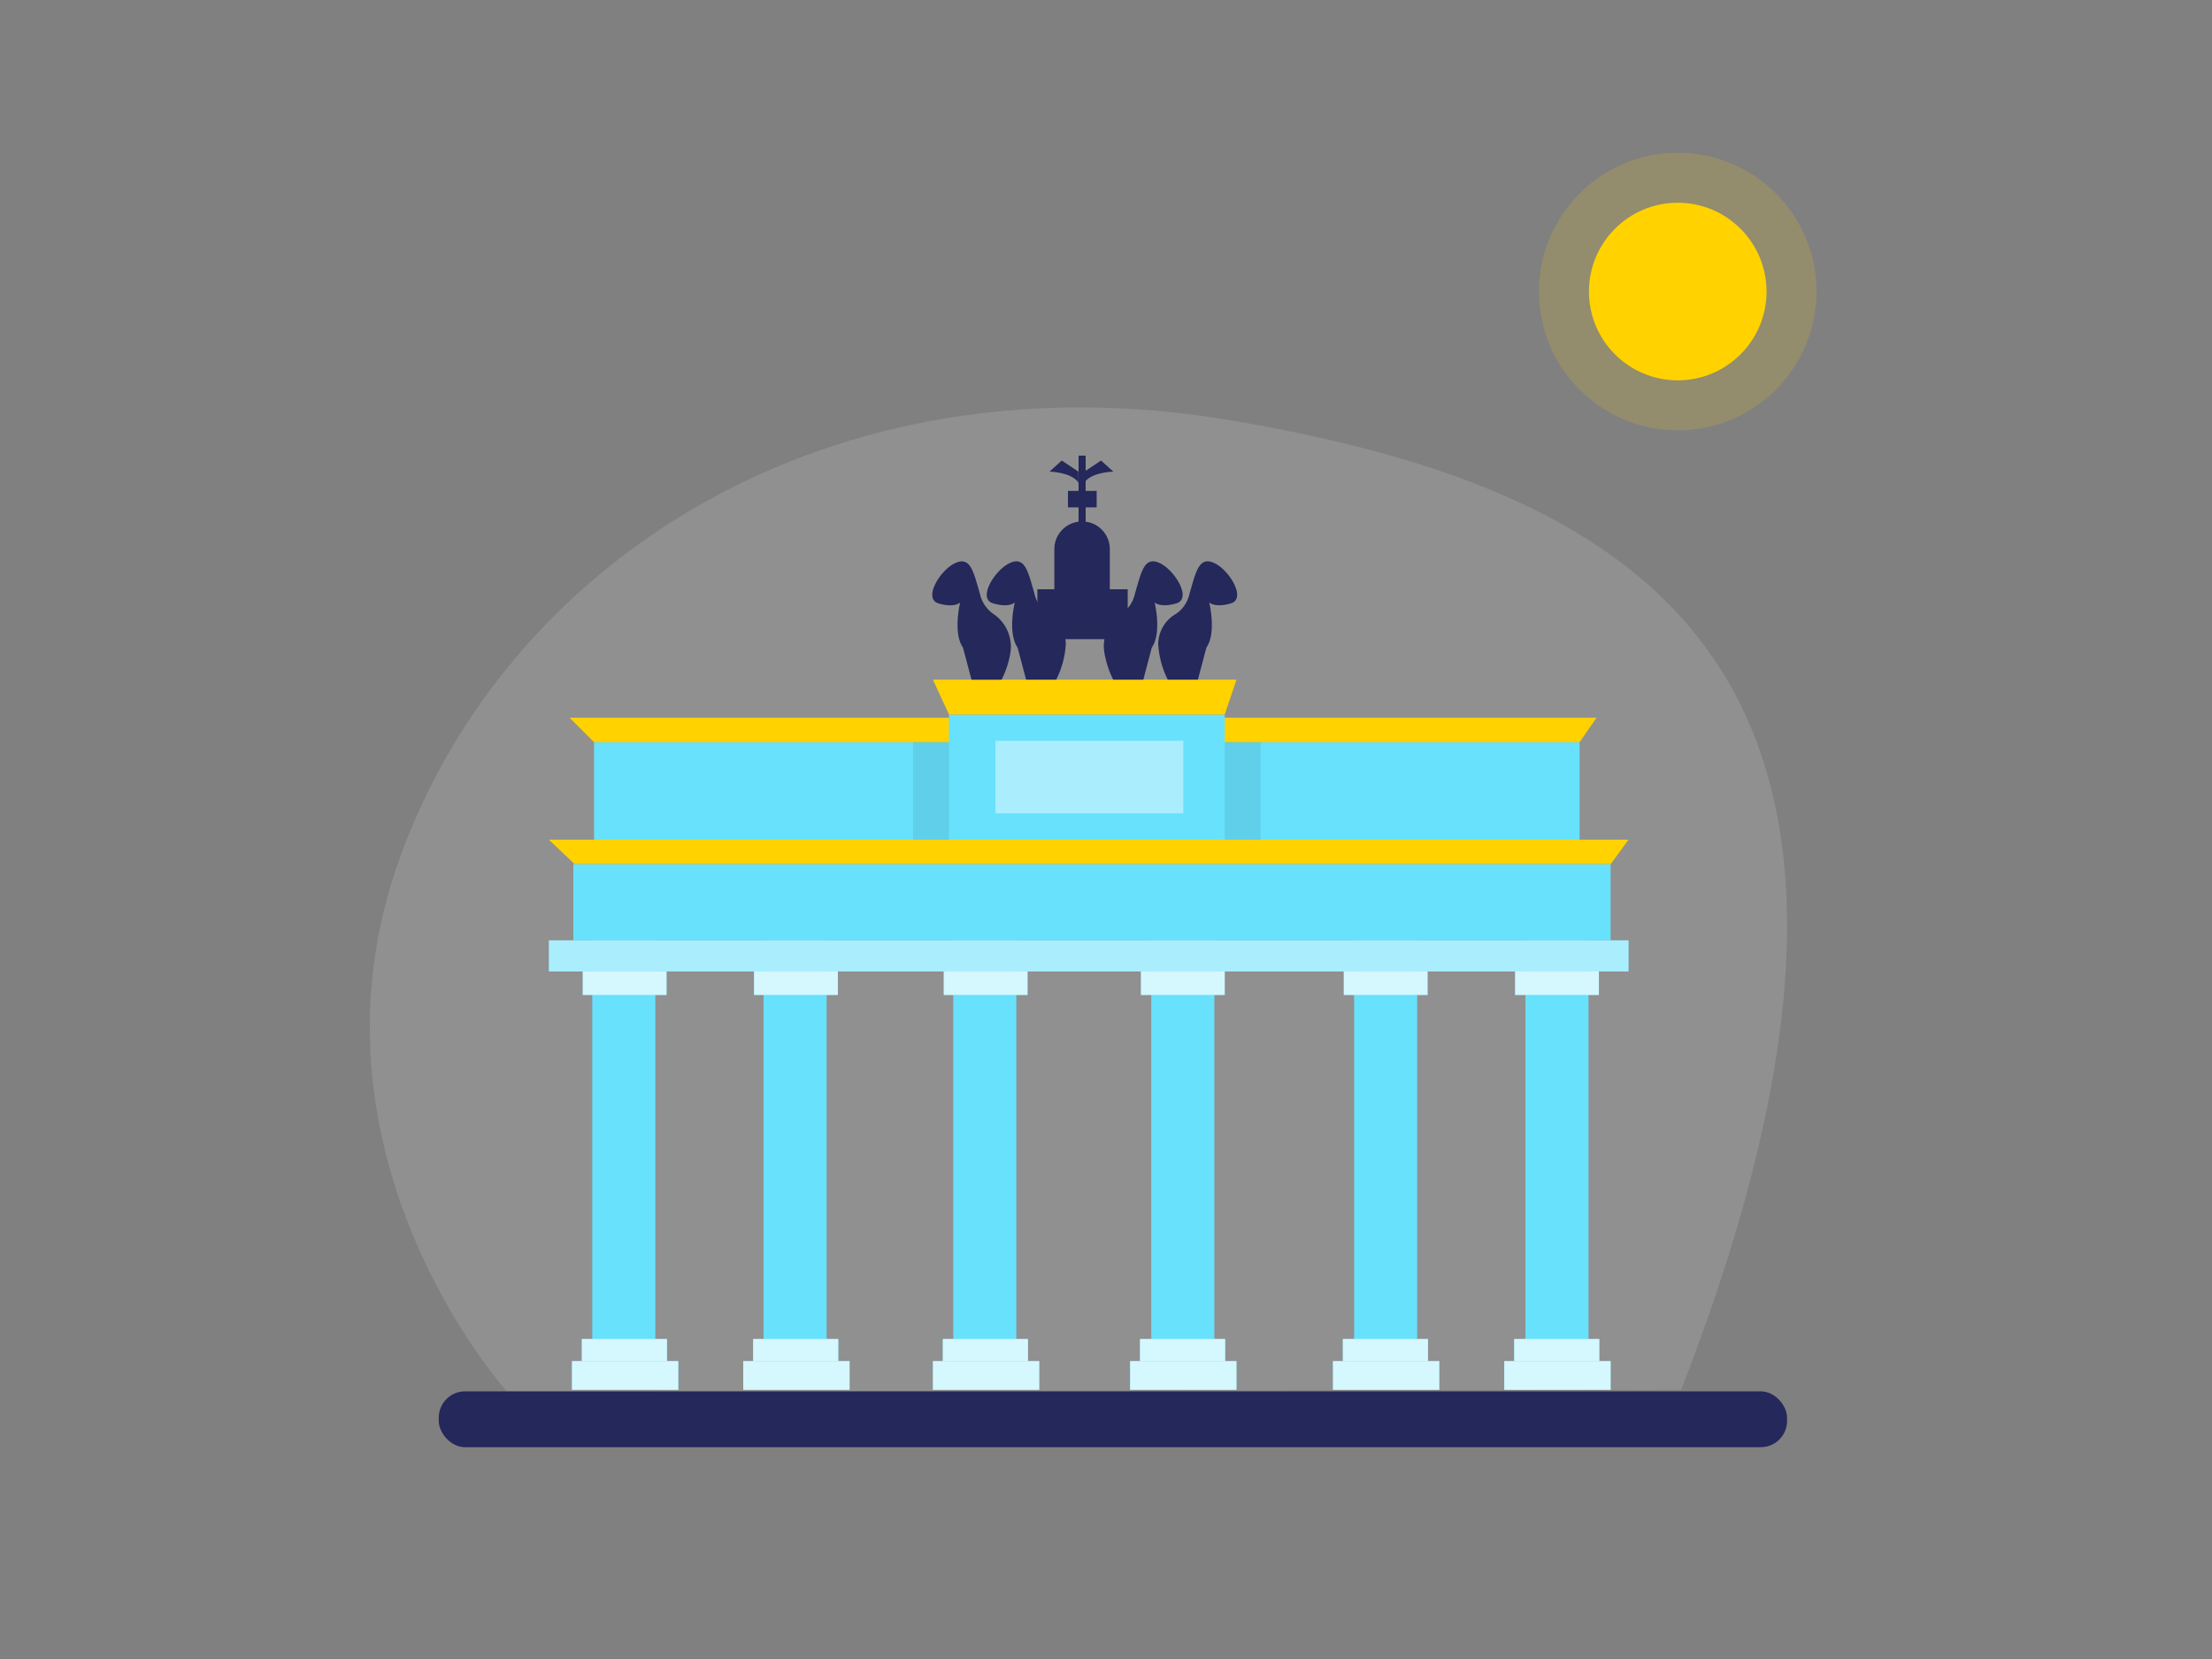 <svg id="Layer_1" data-name="Layer 1" xmlns="http://www.w3.org/2000/svg" viewBox="0 0 400 300"><rect x="0" y="0" width="400" height="300" fill="#808080" stroke="none"/><path d="M91.64,251.6s-38.7-42.9-19.35-96.46,77.4-91.73,151.08-79S354.61,121.21,304,251.35Z" fill="#dddbdb" opacity="0.18"/><rect x="187.59" y="106.56" width="16.34" height="9.02" fill="#24285b"/><path d="M195.69,94.3h0a5,5,0,0,1,5,5V112.2a0,0,0,0,1,0,0H190.66a0,0,0,0,1,0,0V99.34A5,5,0,0,1,195.69,94.3Z" fill="#24285b"/><rect x="193.12" y="88.77" width="5.19" height="2.98" fill="#24285b"/><rect x="195.04" y="82.39" width="1.28" height="15.66" fill="#24285b"/><path d="M195,85.28l-3-2-2.22,2s4,.09,5.24,2Z" fill="#24285b"/><path d="M196.1,85.28l3-2,2.22,2s-4,.09-5.24,2Z" fill="#24285b"/><rect x="275.85" y="170.05" width="11.4" height="75.06" fill="#68e1fd"/><rect x="273.98" y="175.66" width="15.15" height="4.26" fill="#68e1fd"/><rect x="273.81" y="242.13" width="15.4" height="4" fill="#68e1fd"/><rect x="272.02" y="246.13" width="19.23" height="5.19" fill="#68e1fd"/><rect x="244.87" y="170.05" width="11.4" height="75.06" fill="#68e1fd"/><rect x="243" y="175.66" width="15.15" height="4.26" fill="#68e1fd"/><rect x="242.83" y="242.13" width="15.4" height="4" fill="#68e1fd"/><rect x="241.04" y="246.13" width="19.23" height="5.19" fill="#68e1fd"/><rect x="208.19" y="170.05" width="11.4" height="75.06" fill="#68e1fd"/><rect x="206.32" y="175.66" width="15.15" height="4.26" fill="#68e1fd"/><rect x="206.15" y="242.13" width="15.4" height="4" fill="#68e1fd"/><rect x="204.36" y="246.13" width="19.23" height="5.19" fill="#68e1fd"/><rect x="172.38" y="170.05" width="11.4" height="75.06" fill="#68e1fd"/><rect x="170.66" y="175.66" width="15.15" height="4.26" fill="#68e1fd"/><rect x="170.49" y="242.13" width="15.4" height="4" fill="#68e1fd"/><rect x="168.7" y="246.13" width="19.23" height="5.19" fill="#68e1fd"/><rect x="138.08" y="170.05" width="11.4" height="75.06" fill="#68e1fd"/><rect x="136.36" y="175.66" width="15.15" height="4.26" fill="#68e1fd"/><rect x="136.19" y="242.13" width="15.4" height="4" fill="#68e1fd"/><rect x="134.4" y="246.13" width="19.23" height="5.19" fill="#68e1fd"/><circle cx="303.39" cy="52.72" r="16.06" fill="#ffd200"/><circle cx="303.39" cy="52.72" r="25.1" fill="#ffd200" opacity="0.15"/><rect x="79.34" y="251.6" width="243.82" height="10.1" rx="4.76" fill="#24285b"/><rect x="107.43" y="134.22" width="178.21" height="17.62" fill="#68e1fd"/><polygon points="107.43 134.22 103 129.79 288.7 129.79 285.64 134.22 107.43 134.22" fill="#ffd200"/><rect x="103.68" y="156.26" width="187.57" height="13.79" fill="#68e1fd"/><rect x="171.6" y="129.2" width="49.87" height="22.64" fill="#68e1fd"/><rect x="180.02" y="133.96" width="33.96" height="13.11" fill="#fff" opacity="0.44"/><rect x="165.13" y="134.22" width="6.47" height="17.62" opacity="0.08"/><rect x="221.47" y="134.22" width="6.47" height="17.62" opacity="0.08"/><rect x="107.1" y="170.05" width="11.4" height="75.06" fill="#68e1fd"/><polygon points="103.91 156.26 99.25 151.84 294.49 151.84 291.27 156.26 103.91 156.26" fill="#ffd200"/><rect x="99.26" y="170.05" width="195.23" height="5.62" fill="#68e1fd"/><rect x="99.26" y="170.05" width="195.23" height="5.62" fill="#fff" opacity="0.44"/><rect x="105.38" y="175.66" width="15.15" height="4.26" fill="#68e1fd"/><rect x="105.21" y="242.13" width="15.4" height="4" fill="#68e1fd"/><rect x="103.43" y="246.13" width="19.23" height="5.19" fill="#68e1fd"/><rect x="273.98" y="175.66" width="15.15" height="4.26" fill="#fff" opacity="0.72"/><rect x="273.81" y="242.13" width="15.4" height="4" fill="#fff" opacity="0.72"/><rect x="272.02" y="246.13" width="19.23" height="5.19" fill="#fff" opacity="0.72"/><rect x="243" y="175.66" width="15.15" height="4.26" fill="#fff" opacity="0.72"/><rect x="242.83" y="242.13" width="15.4" height="4" fill="#fff" opacity="0.72"/><rect x="241.04" y="246.13" width="19.23" height="5.19" fill="#fff" opacity="0.72"/><rect x="206.32" y="175.66" width="15.15" height="4.26" fill="#fff" opacity="0.72"/><rect x="206.15" y="242.13" width="15.4" height="4" fill="#fff" opacity="0.72"/><rect x="204.36" y="246.13" width="19.23" height="5.19" fill="#fff" opacity="0.72"/><rect x="170.66" y="175.66" width="15.15" height="4.26" fill="#fff" opacity="0.72"/><rect x="170.49" y="242.13" width="15.4" height="4" fill="#fff" opacity="0.72"/><rect x="168.7" y="246.13" width="19.23" height="5.19" fill="#fff" opacity="0.72"/><rect x="136.36" y="175.66" width="15.15" height="4.26" fill="#fff" opacity="0.72"/><rect x="136.19" y="242.13" width="15.4" height="4" fill="#fff" opacity="0.72"/><rect x="134.4" y="246.13" width="19.23" height="5.19" fill="#fff" opacity="0.72"/><rect x="105.38" y="175.66" width="15.15" height="4.26" fill="#fff" opacity="0.72"/><rect x="105.21" y="242.13" width="15.4" height="4" fill="#fff" opacity="0.72"/><rect x="103.43" y="246.13" width="19.23" height="5.19" fill="#fff" opacity="0.72"/><polygon points="171.6 129.2 168.7 122.9 223.6 122.9 221.47 129.2 171.6 129.2" fill="#ffd200"/><path d="M182.73,117.94a7.17,7.17,0,0,0-3.21-7,6,6,0,0,1-2.31-3.52c-1.19-4.09-1.7-6.81-4.43-5.62s-5.95,6.47-3.06,7.32,3.91-.17,3.91-.17-1.36,5.45.51,8.17l1.54,5.79h5.44A17,17,0,0,0,182.73,117.94Z" fill="#24285b"/><path d="M192.73,116.42a6.4,6.4,0,0,0-3.25-5.44,5.92,5.92,0,0,1-2.4-3.57c-1.19-4.09-1.7-6.81-4.42-5.62s-6,6.47-3.07,7.32,3.92-.17,3.92-.17-1.37,5.45.51,8.17l1.53,5.79H191A16.35,16.35,0,0,0,192.73,116.42Z" fill="#24285b"/><path d="M209.44,116.42a6.4,6.4,0,0,1,3.25-5.44,5.88,5.88,0,0,0,2.4-3.57c1.19-4.09,1.7-6.81,4.43-5.62s5.95,6.47,3.06,7.32-3.92-.17-3.92-.17,1.37,5.45-.51,8.17l-1.53,5.79h-5.45A16.35,16.35,0,0,1,209.44,116.42Z" fill="#24285b"/><path d="M199.68,117.84a6.94,6.94,0,0,1,3.13-6.86,5.89,5.89,0,0,0,2.41-3.57c1.19-4.09,1.7-6.81,4.42-5.62s6,6.47,3.07,7.32-3.92-.17-3.92-.17,1.36,5.45-.51,8.17l-1.53,5.79H201.3A17.25,17.25,0,0,1,199.68,117.84Z" fill="#24285b"/></svg>